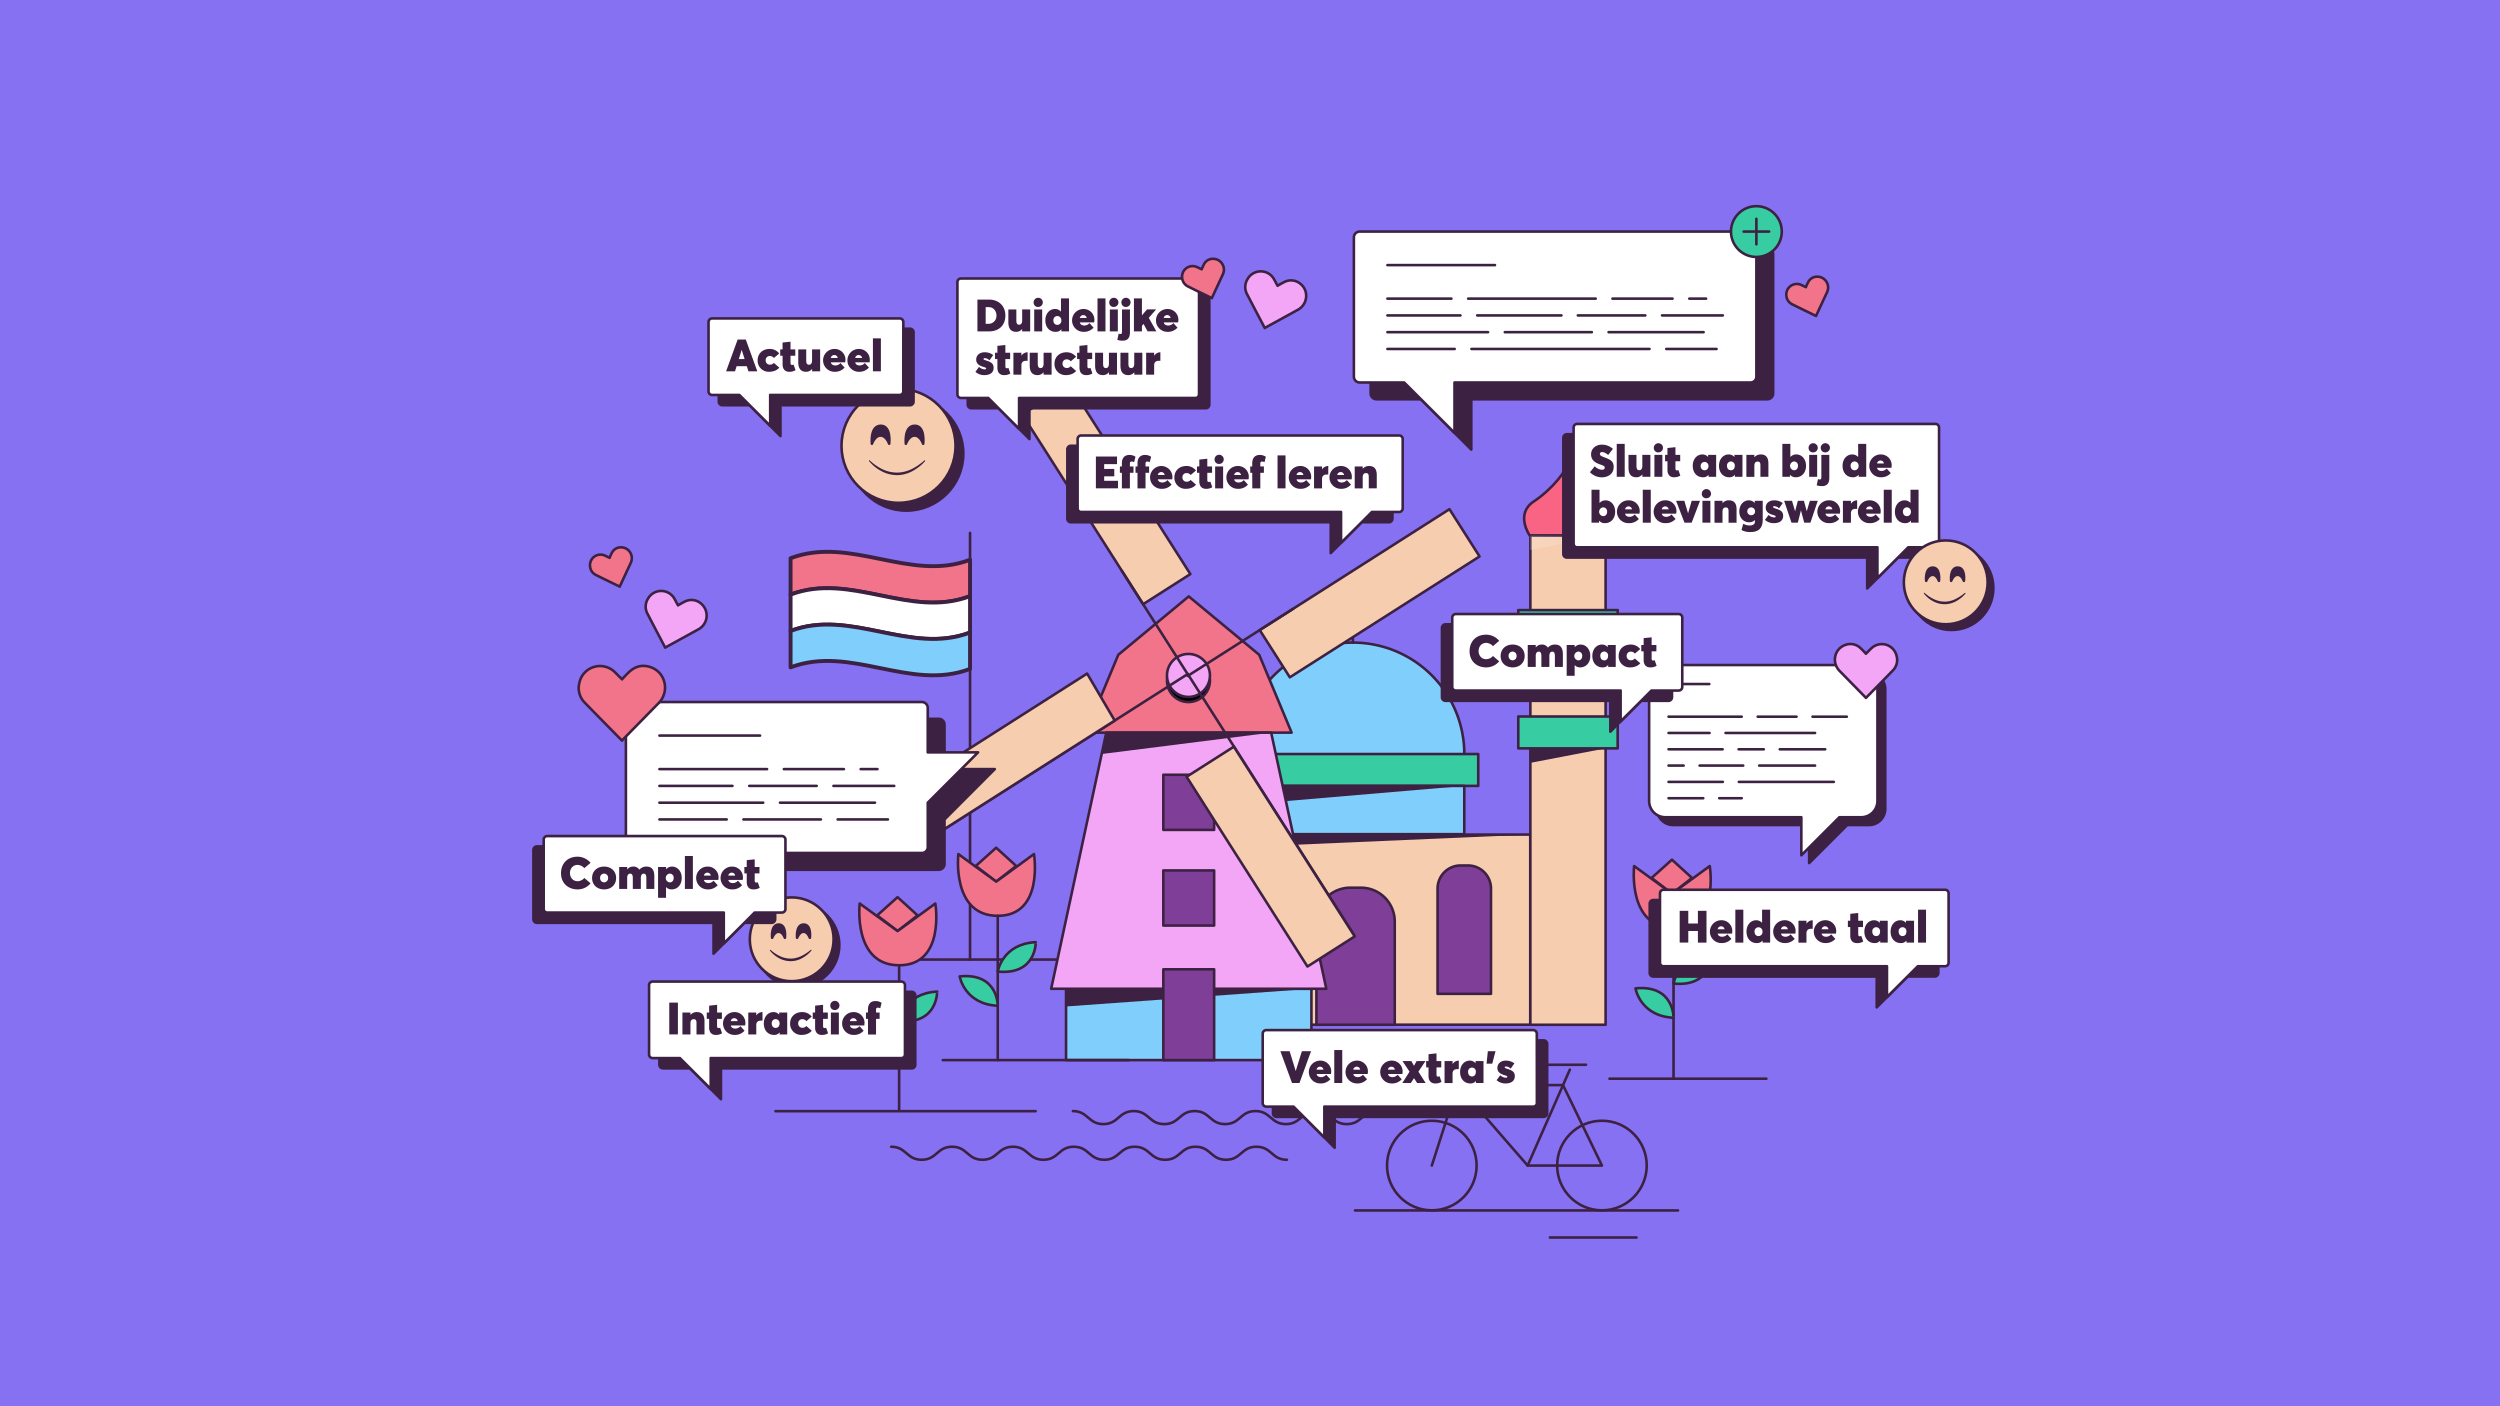 <svg xmlns="http://www.w3.org/2000/svg" xmlns:xlink="http://www.w3.org/1999/xlink" viewBox="0 0 1920 1080"><defs><style>.cls-1{fill:#8571f1;}.cls-12,.cls-2{fill:#3d2142;}.cls-11,.cls-14,.cls-15,.cls-16,.cls-17,.cls-18,.cls-19,.cls-2,.cls-20,.cls-3,.cls-4,.cls-5,.cls-6,.cls-7,.cls-8,.cls-9{stroke:#3d2142;}.cls-10,.cls-11,.cls-14,.cls-15,.cls-16,.cls-17,.cls-19,.cls-2,.cls-20,.cls-3,.cls-4,.cls-5,.cls-6,.cls-7,.cls-8,.cls-9{stroke-linecap:round;stroke-linejoin:round;}.cls-10,.cls-11,.cls-17,.cls-18,.cls-19,.cls-2,.cls-20,.cls-3,.cls-4,.cls-5,.cls-6,.cls-7,.cls-8,.cls-9{stroke-width:2px;}.cls-15,.cls-3{fill:#fff;}.cls-4{fill:none;}.cls-5{fill:#37cca2;}.cls-6{fill:#f2a6f5;}.cls-16,.cls-7{fill:#7fcefc;}.cls-8{fill:#f6cdaf;}.cls-9{fill:#7f3e98;}.cls-10{fill:#6a539b;stroke:#000;}.cls-11{fill:#f96484;}.cls-13{opacity:0.2;fill:url(#linear-gradient);}.cls-14,.cls-17{fill:#f2748a;}.cls-14,.cls-15,.cls-16{stroke-width:3px;}.cls-18{stroke-miterlimit:10;}.cls-19{fill:#f596c0;}.cls-20{fill:#fed16c;}</style><linearGradient id="linear-gradient" x1="1175.22" y1="416.87" x2="1233.11" y2="416.87" gradientUnits="userSpaceOnUse"><stop offset="0" stop-color="#fff"/><stop offset="1" stop-color="#fff" stop-opacity="0"/></linearGradient></defs><g id="Layer_1" data-name="Layer 1"><rect class="cls-1" width="1920" height="1080"/><path class="cls-2" d="M1357.28,190.72H1057.16a4.51,4.51,0,0,0-4.5,4.5V302.14a4.5,4.5,0,0,0,4.5,4.5h34.14l38.64,38.64V306.64h227.34a4.49,4.49,0,0,0,4.5-4.5V195.22A4.5,4.5,0,0,0,1357.28,190.72Z"/><path class="cls-3" d="M1348.9,289.26a4.49,4.49,0,0,1-4.5,4.5H1117.06V332.4l-38.64-38.64h-34.14a4.5,4.5,0,0,1-4.5-4.5V182.34a4.51,4.51,0,0,1,4.5-4.5H1344.4a4.5,4.5,0,0,1,4.5,4.5Z"/><line class="cls-4" x1="1065.54" y1="203.6" x2="1148.15" y2="203.6"/><line class="cls-4" x1="1297.38" y1="229.36" x2="1310.26" y2="229.36"/><line class="cls-4" x1="1238.37" y1="229.36" x2="1284.5" y2="229.36"/><line class="cls-4" x1="1127.55" y1="229.36" x2="1225.49" y2="229.36"/><line class="cls-4" x1="1065.54" y1="229.36" x2="1114.67" y2="229.36"/><line class="cls-4" x1="1276.47" y1="242.24" x2="1323.14" y2="242.24"/><line class="cls-4" x1="1211.78" y1="242.24" x2="1263.59" y2="242.24"/><line class="cls-4" x1="1134.5" y1="242.24" x2="1199.19" y2="242.24"/><line class="cls-4" x1="1065.54" y1="242.24" x2="1121.62" y2="242.24"/><line class="cls-4" x1="1235.41" y1="255.12" x2="1308.37" y2="255.12"/><line class="cls-4" x1="1155.7" y1="255.12" x2="1222.53" y2="255.12"/><line class="cls-4" x1="1065.54" y1="255.12" x2="1142.82" y2="255.12"/><line class="cls-4" x1="1279.7" y1="268" x2="1318.3" y2="268"/><line class="cls-4" x1="1130.07" y1="268" x2="1266.82" y2="268"/><line class="cls-4" x1="1065.54" y1="268" x2="1117.19" y2="268"/><circle class="cls-5" cx="1348.9" cy="177.84" r="19.51"/><line class="cls-5" x1="1348.9" y1="168.06" x2="1348.9" y2="187.62"/><line class="cls-5" x1="1358.68" y1="177.84" x2="1339.12" y2="177.84"/><path class="cls-2" d="M1447.87,529.22v91.94a12.47,12.47,0,0,1-12.47,12.47h-16.75l-29.22,29.22V633.63H1285a12.47,12.47,0,0,1-12.47-12.47V529.22A12.47,12.47,0,0,1,1285,516.75H1435.4A12.47,12.47,0,0,1,1447.87,529.22Z"/><path class="cls-3" d="M1441.87,523.22v91.94a12.47,12.47,0,0,1-12.47,12.47h-16.75l-29.22,29.22V627.63H1279a12.47,12.47,0,0,1-12.47-12.47V523.22A12.47,12.47,0,0,1,1279,510.75H1429.4A12.47,12.47,0,0,1,1441.87,523.22Z"/><path class="cls-6" d="M1433,536a3.35,3.35,0,0,0-.32-.44q-10-10.18-19.92-20.34c-6.17-6.32-4-16.81,4.19-19.81a11.17,11.17,0,0,1,12.09,2.51c1.27,1.17,2.43,2.45,3.63,3.68a4.84,4.84,0,0,1,.33.46l1.77-1.73a43.37,43.37,0,0,1,3.16-3.06,11.65,11.65,0,0,1,18.7,6.64,11.48,11.48,0,0,1-3.07,11.15c-6.72,6.93-13.52,13.8-20.29,20.69C1433.25,535.76,1433.19,535.8,1433,536Z"/><line class="cls-4" x1="1281.45" y1="525.36" x2="1312.75" y2="525.36"/><line class="cls-4" x1="1392.01" y1="550.41" x2="1418.35" y2="550.41"/><line class="cls-4" x1="1349.9" y1="550.41" x2="1379.73" y2="550.41"/><line class="cls-4" x1="1281.45" y1="550.41" x2="1337.62" y2="550.41"/><line class="cls-4" x1="1325.22" y1="562.93" x2="1393.97" y2="562.93"/><line class="cls-4" x1="1281.45" y1="562.93" x2="1312.94" y2="562.93"/><line class="cls-4" x1="1366.86" y1="575.45" x2="1401.75" y2="575.45"/><line class="cls-4" x1="1335.25" y1="575.45" x2="1354.58" y2="575.45"/><line class="cls-4" x1="1281.45" y1="575.45" x2="1322.97" y2="575.45"/><line class="cls-4" x1="1351.06" y1="587.97" x2="1393.97" y2="587.97"/><line class="cls-4" x1="1305.3" y1="587.97" x2="1338.78" y2="587.97"/><line class="cls-4" x1="1281.45" y1="587.97" x2="1293.02" y2="587.97"/><line class="cls-4" x1="1335.42" y1="600.5" x2="1408.36" y2="600.5"/><line class="cls-4" x1="1281.45" y1="600.5" x2="1323.14" y2="600.5"/><line class="cls-4" x1="1320.38" y1="613.02" x2="1337.62" y2="613.02"/><line class="cls-4" x1="1281.45" y1="613.02" x2="1308.1" y2="613.02"/><path class="cls-7" d="M953.43,579.09a85.58,85.58,0,1,1,171.16,0"/><rect class="cls-8" x="902.8" y="640.94" width="272.42" height="146.05"/><path class="cls-9" d="M1037,681.75h8.16a26,26,0,0,1,26,26V787a0,0,0,0,1,0,0H1011a0,0,0,0,1,0,0V707.76A26,26,0,0,1,1037,681.75Z"/><path class="cls-10" d="M954.08,664.68h5.55a17.71,17.71,0,0,1,17.71,17.71v80.87a0,0,0,0,1,0,0h-41a0,0,0,0,1,0,0V682.39a17.71,17.71,0,0,1,17.71-17.71Z"/><path class="cls-9" d="M1121.81,664.68h5.55a17.71,17.71,0,0,1,17.71,17.71v80.87a0,0,0,0,1,0,0h-41a0,0,0,0,1,0,0V682.39a17.71,17.71,0,0,1,17.71-17.71Z"/><path class="cls-11" d="M1233.4,411.3s11.46-16.51-3.05-26.11-26.25-24.77-26.25-30.34c0,5.57-11.75,20.75-26.25,30.34s-3,26.11-3,26.11Z"/><rect class="cls-8" x="1175.31" y="411.3" width="57.8" height="375.7"/><rect class="cls-5" x="1166.04" y="468.54" width="76.34" height="24.48"/><rect class="cls-5" x="1166.04" y="550.27" width="76.34" height="24.48"/><rect class="cls-5" x="942.72" y="579.09" width="192.57" height="24.48"/><rect class="cls-7" x="953.43" y="603.57" width="171.15" height="37.06"/><line class="cls-4" x1="1039.01" y1="493.51" x2="1039.01" y2="460.76"/><polygon class="cls-12" points="1124.59 603.57 953.43 618.14 953.43 603.57 1124.59 603.57"/><polygon class="cls-12" points="1175.22 640.94 902.8 652.76 902.8 640.94 1175.22 640.94"/><polygon class="cls-12" points="1233.11 574.75 1175.22 574.75 1175.22 585.89 1233.11 574.75"/><polygon class="cls-12" points="1233.11 493.59 1175.22 493.59 1175.22 504.72 1233.11 493.59"/><polygon class="cls-13" points="1233.11 411.3 1175.22 411.3 1175.22 422.43 1233.11 411.3"/><line class="cls-4" x1="676.17" y1="736.97" x2="861.88" y2="736.97"/><line class="cls-4" x1="744.99" y1="736.97" x2="744.99" y2="409.27"/><path class="cls-14" d="M607.17,456.66c45.94-17.52,91.88,18.69,137.82,1.18V429.9c-45.94,17.51-91.88-18.69-137.82-1.18Z"/><path class="cls-15" d="M607.17,484.59c45.94-17.51,91.88,18.7,137.82,1.19V457.84c-45.94,17.51-91.88-18.7-137.82-1.18Z"/><path class="cls-16" d="M607.17,512.53c45.94-17.51,91.88,18.7,137.82,1.19V485.78c-45.94,17.51-91.88-18.7-137.82-1.19Z"/><rect class="cls-7" x="818.72" y="759.38" width="188.45" height="54.79"/><polygon class="cls-12" points="1007.17 759.38 818.72 772.97 818.72 759.38 1007.17 759.38"/><polygon class="cls-17" points="967.05 502.87 912.95 458.04 858.84 502.87 833.93 562.64 991.96 562.64 967.05 502.87"/><polygon class="cls-6" points="976.26 562.64 849.63 562.64 807.29 759.38 1018.6 759.38 976.26 562.64"/><polygon class="cls-12" points="976.26 562.64 849.63 562.64 846.09 579.09 976.26 562.64"/><rect class="cls-9" x="893.44" y="744.44" width="39.02" height="69.73"/><rect class="cls-9" x="893.44" y="668.48" width="39.02" height="42.34"/><rect class="cls-9" x="893.44" y="595.01" width="39.02" height="42.34"/><circle class="cls-18" cx="912.74" cy="522.68" r="16.5"/><circle class="cls-6" cx="912.74" cy="518.74" r="16.5"/><line class="cls-19" x1="912.19" y1="517.65" x2="1040.23" y2="718.63"/><rect class="cls-8" x="889.49" y="636.35" width="172.77" height="43.03" transform="translate(1006.36 -518.65) rotate(57.5)"/><rect class="cls-8" x="763.23" y="358.1" width="172.77" height="43.03" transform="translate(985.97 1300.13) rotate(-122.5)"/><line class="cls-19" x1="913.1" y1="519.29" x2="861.53" y2="438.34"/><line class="cls-19" x1="912.19" y1="517.65" x2="711.21" y2="645.69"/><polygon class="cls-8" points="834.91 517.3 689.2 610.13 711.21 645.69 856.09 553.39 834.91 517.3"/><rect class="cls-8" x="965.49" y="434.09" width="172.77" height="43.03" transform="translate(-80.06 636.53) rotate(-32.5)"/><line class="cls-19" x1="912.19" y1="519.09" x2="993.14" y2="467.52"/><line class="cls-20" x1="866.87" y1="814.17" x2="724.08" y2="814.17"/><path class="cls-4" d="M824,853.31c11.68,0,11.68,10,23.37,10s11.68-10,23.36-10,11.69,10,23.37,10,11.69-10,23.37-10,11.69,10,23.37,10,11.69-10,23.37-10,11.69,10,23.37,10,11.69-10,23.38-10,11.68,10,23.37,10,11.68-10,23.37-10"/><path class="cls-4" d="M684.48,880.7c11.68,0,11.68,10,23.37,10s11.68-10,23.36-10,11.69,10,23.37,10,11.69-10,23.37-10,11.69,10,23.37,10,11.69-10,23.37-10,11.69,10,23.37,10,11.69-10,23.38-10,11.68,10,23.37,10,11.68-10,23.37-10,11.69,10,23.38,10,11.69-10,23.38-10,11.69,10,23.38,10"/><polygon class="cls-17" points="749.4 665.06 765.05 651.05 780.42 665.04 765.05 677.1 749.4 665.06"/><path class="cls-17" d="M794.08,655.93s7.88,47.42-27.81,47.42S736,655.93,736,655.93l29.09,21.16Z"/><line class="cls-19" x1="766.27" y1="703.35" x2="766.27" y2="814.17"/><path class="cls-5" d="M766.27,746.15s3.52-21.32,29.21-22.57C795.48,723.58,795.89,749.11,766.27,746.15Z"/><path class="cls-5" d="M737.05,749.87s3.53,21.32,29.22,22.57C766.27,772.44,766.68,746.91,737.05,749.87Z"/><circle class="cls-4" cx="1099.64" cy="895.13" r="34.4"/><circle class="cls-4" cx="1230.29" cy="895.13" r="34.4"/><path class="cls-4" d="M1099.64,895.13l26.07-81.3a14.16,14.16,0,0,1,13.47-9.81h11.48"/><polygon class="cls-4" points="1119.5 833.36 1200.4 833.36 1230.29 895.13 1173.22 895.13 1119.5 833.36"/><line class="cls-4" x1="1173.22" y1="895.13" x2="1205.64" y2="821.47"/><line class="cls-4" x1="1185.46" y1="817.72" x2="1218.04" y2="817.72"/><polygon class="cls-17" points="673.67 703.03 689.32 689.02 704.68 703.01 689.32 715.07 673.67 703.03"/><path class="cls-17" d="M718.34,693.9s7.89,47.43-27.81,47.43-30.3-47.43-30.3-47.43l29.09,21.17Z"/><line class="cls-19" x1="690.53" y1="741.33" x2="690.53" y2="852.15"/><path class="cls-5" d="M690.53,784.13s3.53-21.32,29.22-22.57C719.75,761.56,720.16,787.09,690.53,784.13Z"/><path class="cls-5" d="M661.32,787.84s3.53,21.33,29.21,22.57C690.53,810.41,691,784.89,661.32,787.84Z"/><polygon class="cls-17" points="1268.41 674.26 1284.06 660.25 1299.43 674.24 1284.06 686.3 1268.41 674.26"/><path class="cls-17" d="M1313.09,665.13s7.88,47.42-27.81,47.42S1255,665.13,1255,665.13l29.09,21.17Z"/><line class="cls-19" x1="1285.28" y1="712.55" x2="1285.28" y2="828.36"/><path class="cls-5" d="M1285.28,755.36s3.52-21.33,29.21-22.57C1314.49,732.79,1314.9,758.32,1285.28,755.36Z"/><path class="cls-5" d="M1256.06,759.07s3.53,21.33,29.22,22.57C1285.28,781.64,1285.69,756.11,1256.06,759.07Z"/><line class="cls-20" x1="795.36" y1="853.39" x2="595.6" y2="853.39"/><line class="cls-4" x1="1040.66" y1="929.61" x2="1288.73" y2="929.61"/><line class="cls-4" x1="1190.33" y1="950.4" x2="1256.86" y2="950.4"/><line class="cls-4" x1="1236.07" y1="828.44" x2="1356.56" y2="828.44"/><path class="cls-2" d="M725.4,556.55a4.5,4.5,0,0,0-4.5-4.5H498.06a4.51,4.51,0,0,0-4.5,4.5V663.47a4.5,4.5,0,0,0,4.5,4.5H720.9a4.49,4.49,0,0,0,4.5-4.5V629.33L764,590.69H725.4Z"/><path class="cls-3" d="M751.16,577.81l-38.64,38.64v34.14a4.49,4.49,0,0,1-4.5,4.5H485.18a4.5,4.5,0,0,1-4.5-4.5V543.67a4.51,4.51,0,0,1,4.5-4.5H708a4.5,4.5,0,0,1,4.5,4.5v34.14Z"/><line class="cls-4" x1="506.44" y1="564.93" x2="583.72" y2="564.93"/><line class="cls-4" x1="661" y1="590.69" x2="673.88" y2="590.69"/><line class="cls-4" x1="601.99" y1="590.69" x2="648.12" y2="590.69"/><line class="cls-4" x1="506.44" y1="590.69" x2="589.11" y2="590.69"/><line class="cls-4" x1="640.09" y1="603.57" x2="686.76" y2="603.57"/><line class="cls-4" x1="575.41" y1="603.57" x2="627.21" y2="603.57"/><line class="cls-4" x1="506.44" y1="603.57" x2="562.53" y2="603.57"/><line class="cls-4" x1="599.03" y1="616.45" x2="671.99" y2="616.45"/><line class="cls-4" x1="506.44" y1="616.45" x2="586.15" y2="616.45"/><line class="cls-4" x1="643.32" y1="629.33" x2="681.92" y2="629.33"/><line class="cls-4" x1="570.97" y1="629.33" x2="630.44" y2="629.33"/><line class="cls-4" x1="506.44" y1="629.33" x2="558.09" y2="629.33"/><circle class="cls-2" cx="696.05" cy="348.39" r="43.78"/><circle class="cls-8" cx="690.05" cy="342.39" r="43.78"/><path class="cls-12" d="M668,353.6a35.25,35.25,0,0,0,4.59,3.75,33.33,33.33,0,0,0,5.1,3,26.2,26.2,0,0,0,11.25,2.59,22.3,22.3,0,0,0,5.74-.72,25.49,25.49,0,0,0,2.79-.84c.89-.38,1.82-.69,2.69-1.14a34.81,34.81,0,0,0,5.1-3c.82-.55,1.61-1.17,2.41-1.75l2.32-1.9h0a.38.38,0,0,1,.51.55c-.7.74-1.41,1.47-2.14,2.18s-1.51,1.38-2.3,2a36.36,36.36,0,0,1-5.14,3.41,25.23,25.23,0,0,1-5.78,2.32,23.2,23.2,0,0,1-6.21.85,25.47,25.47,0,0,1-12-3.07,30.75,30.75,0,0,1-9.51-7.74.38.38,0,0,1,.56-.51Z"/><path class="cls-2" d="M669.63,340.8s-1.52-13.69,6.74-13.79,6.52,13.79,6.52,13.79-2.1-6.31-6.61-6.31S669.63,340.8,669.63,340.8Z"/><path class="cls-2" d="M695.7,340.8s-1.53-13.69,6.74-13.79S709,340.8,709,340.8s-2.11-6.31-6.61-6.31S695.7,340.8,695.7,340.8Z"/><path class="cls-17" d="M477.74,568.8a4.6,4.6,0,0,1,.43-.61Q492,554.07,505.83,540c8.56-8.77,5.52-23.33-5.82-27.49-6.23-2.29-11.9-1-16.78,3.49-1.76,1.61-3.37,3.39-5,5.1a4,4,0,0,0-.45.63l-2.46-2.4c-1.46-1.42-2.8-3-4.39-4.25a16.18,16.18,0,0,0-25.95,9.23,15.94,15.94,0,0,0,4.25,15.47c9.34,9.62,18.77,19.15,28.17,28.72A4.91,4.91,0,0,0,477.74,568.8Z"/><path class="cls-6" d="M510.91,497.39a2.91,2.91,0,0,1,.43-.33l24.94-13.69A12,12,0,0,0,538,463.22a11.14,11.14,0,0,0-12.28-1.09c-1.55.74-3,1.63-4.54,2.46a3.79,3.79,0,0,0-.45.34l-1.19-2.16c-.7-1.29-1.31-2.64-2.13-3.85a11.65,11.65,0,0,0-19.81.95,11.48,11.48,0,0,0-.3,11.54c4.43,8.58,8.94,17.11,13.42,25.66Z"/><path class="cls-6" d="M971.37,251.94a3.82,3.82,0,0,1,.43-.33q12.47-6.84,24.94-13.68c7.73-4.25,8.67-14.92,1.73-20.15a11.16,11.16,0,0,0-12.29-1.1c-1.55.75-3,1.64-4.54,2.47a2.87,2.87,0,0,0-.44.34l-1.2-2.17a42.18,42.18,0,0,0-2.13-3.84,11.64,11.64,0,0,0-19.8.94,11.47,11.47,0,0,0-.3,11.55c4.42,8.57,8.93,17.11,13.41,25.66C971.21,251.69,971.25,251.74,971.37,251.94Z"/><path class="cls-17" d="M476,450.53c0-.14.06-.26.1-.36q4.15-8.94,8.3-17.87a8.33,8.33,0,0,0-7.3-11.95,7.72,7.72,0,0,0-7.3,4.43c-.56,1.05-1,2.16-1.53,3.24a2.24,2.24,0,0,0-.1.37l-1.56-.72a29.78,29.78,0,0,0-2.76-1.27,8.07,8.07,0,0,0-10.67,8.65,8,8,0,0,0,4.57,6.57c6,3,12,5.88,18,8.81Z"/><path class="cls-17" d="M1394.76,242.66c0-.13.06-.25.1-.36q4.16-8.93,8.3-17.86a8.33,8.33,0,0,0-7.3-11.95,7.72,7.72,0,0,0-7.3,4.43c-.56,1.05-1,2.15-1.53,3.24a2,2,0,0,0-.1.37l-1.56-.72a29.78,29.78,0,0,0-2.76-1.27,8.07,8.07,0,0,0-10.67,8.65,7.94,7.94,0,0,0,4.57,6.56c6,3,12,5.89,18,8.82Z"/><circle class="cls-2" cx="612.44" cy="725.79" r="32.18"/><circle class="cls-8" cx="608.03" cy="721.38" r="32.18"/><path class="cls-12" d="M591.89,729.55a27.9,27.9,0,0,0,7.15,4.79,19.18,19.18,0,0,0,8.17,1.85,16.16,16.16,0,0,0,4.15-.51,20.48,20.48,0,0,0,2-.59c.65-.28,1.33-.5,2-.83a35.26,35.26,0,0,0,7.27-4.73.37.37,0,0,1,.53.05.38.38,0,0,1,0,.49,25.5,25.5,0,0,1-7,5.73,18.39,18.39,0,0,1-8.91,2.39,18.71,18.71,0,0,1-8.94-2.31,22,22,0,0,1-7-5.84.37.37,0,0,1,.07-.53.39.39,0,0,1,.49,0Z"/><path class="cls-2" d="M593,720.21s-1.12-10.07,5-10.14,4.79,10.14,4.79,10.14-1.54-4.64-4.86-4.64S593,720.21,593,720.21Z"/><path class="cls-2" d="M612.18,720.21s-1.12-10.07,5-10.14,4.79,10.14,4.79,10.14-1.54-4.64-4.86-4.64S612.18,720.21,612.18,720.21Z"/><path class="cls-2" d="M698.85,252.45H554.8a2.75,2.75,0,0,0-2.75,2.75v53.26a2.75,2.75,0,0,0,2.75,2.75h20.92l23.67,23.68V311.21h99.46a2.76,2.76,0,0,0,2.76-2.75V255.2A2.76,2.76,0,0,0,698.85,252.45Z"/><path class="cls-3" d="M693.72,300.56a2.76,2.76,0,0,1-2.76,2.76H591.5V327l-23.67-23.67H546.91a2.75,2.75,0,0,1-2.75-2.76V247.31a2.75,2.75,0,0,1,2.75-2.75H691a2.76,2.76,0,0,1,2.76,2.75Z"/><path class="cls-12" d="M573.56,281.23h-7.84l-1.23,3.94h-6.85l8.87-24.42h6.24l8.86,24.42h-6.83Zm-1.72-5.49-2.18-7h-.07l-2.18,7Z"/><path class="cls-12" d="M590.69,285.53a8.49,8.49,0,0,1-8.83-8.76c0-5.19,3.79-8.78,9.23-8.78a9.13,9.13,0,0,1,7.35,3.47l-4.08,3.48a3.91,3.91,0,0,0-3.12-1.51,3.1,3.1,0,0,0-3.21,3.29,3.18,3.18,0,0,0,3.28,3.35,3.82,3.82,0,0,0,3-1.37l4.18,3.64c-1.44,1.76-4.13,3.19-7.83,3.19Z"/><path class="cls-12" d="M606.07,285.53c-2.87,0-5.05-1.78-5.05-5.64v-6.68h-1.83v-4.87H601v-5.29l6.12-.64v5.93h3.66v4.87h-3.66v5.35c0,.79.11,1.71,1.11,1.71a3.23,3.23,0,0,0,1.24-.27l1.5,4.28a8.76,8.76,0,0,1-4.92,1.25Z"/><path class="cls-12" d="M629.87,268.34v16.83h-6.16v-1.79h-.07a5.75,5.75,0,0,1-4.58,2.15c-3.44,0-6-1.87-6-7.34v-9.85h6.12v8.38c0,2.4.64,3.39,2.2,3.39,1.3,0,2.29-1,2.29-3.31v-8.46Z"/><path class="cls-12" d="M649.11,278.26h-11c.28,1.61,1.69,2.42,3.49,2.42a5.23,5.23,0,0,0,3.88-1.87l3.17,3.49a9.77,9.77,0,0,1-7.71,3.23,8.77,8.77,0,1,1-.1-17.54,8.27,8.27,0,0,1,8.48,8.64A9,9,0,0,1,649.11,278.26Zm-11-3.34h5.24a2.54,2.54,0,0,0-2.55-2.25A2.62,2.62,0,0,0,638.08,274.92Z"/><path class="cls-12" d="M667.84,278.26H656.79c.29,1.61,1.7,2.42,3.49,2.42a5.21,5.21,0,0,0,3.88-1.87l3.17,3.49a9.75,9.75,0,0,1-7.7,3.23,8.77,8.77,0,1,1-.1-17.54,8.26,8.26,0,0,1,8.47,8.64A9,9,0,0,1,667.84,278.26Zm-11-3.34h5.24a2.56,2.56,0,0,0-2.56-2.25A2.61,2.61,0,0,0,656.81,274.92Z"/><path class="cls-12" d="M670.4,259.86h6.12v25.31H670.4Z"/><path class="cls-2" d="M700.17,761.74h-191a2.76,2.76,0,0,0-2.76,2.75v53.26a2.76,2.76,0,0,0,2.76,2.75H530l23.68,23.67V820.5H700.17a2.75,2.75,0,0,0,2.76-2.75V764.49A2.75,2.75,0,0,0,700.17,761.74Z"/><path class="cls-3" d="M695,809.85a2.75,2.75,0,0,1-2.76,2.76H545.83v23.67l-23.68-23.67H501.24a2.76,2.76,0,0,1-2.76-2.76V756.6a2.76,2.76,0,0,1,2.76-2.75h191A2.75,2.75,0,0,1,695,756.6Z"/><path class="cls-12" d="M514,770h6.63v24.42H514Z"/><path class="cls-12" d="M535.06,777.28c3.43,0,6,1.54,6,7v10.18h-6.15v-8.71c0-2.38-.67-3-2.19-3s-2.45,1-2.45,3.29v8.45H524.1V777.63h6.15v1.85h0a6.22,6.22,0,0,1,4.78-2.2Z"/><path class="cls-12" d="M549.62,794.82c-2.87,0-5-1.78-5-5.64V782.5h-1.83v-4.87h1.83v-5.29l6.13-.64v5.93h3.66v4.87H550.7v5.35c0,.79.1,1.71,1.11,1.71a3.3,3.3,0,0,0,1.24-.27l1.49,4.28a8.74,8.74,0,0,1-4.92,1.25Z"/><path class="cls-12" d="M572.26,787.55h-11c.28,1.61,1.69,2.42,3.49,2.42a5.21,5.21,0,0,0,3.88-1.87l3.17,3.49a9.76,9.76,0,0,1-7.7,3.23,8.77,8.77,0,1,1-.11-17.54,8.27,8.27,0,0,1,8.48,8.64A9,9,0,0,1,572.26,787.55Zm-11-3.34h5.23a2.54,2.54,0,0,0-2.55-2.25A2.61,2.61,0,0,0,561.24,784.21Z"/><path class="cls-12" d="M585.6,777.28v6.56c-.5,0-1,0-1.29,0-2.37,0-3.49,1.36-3.49,3.3v7.35h-6.15V777.63h6.15v2.3h0a5.65,5.65,0,0,1,4.7-2.65Z"/><path class="cls-12" d="M604.58,777.63v16.83h-5.83v-1.57h0a5.17,5.17,0,0,1-4.33,1.93c-4.61,0-7.82-3.58-7.82-8.78s3.24-8.76,7.45-8.76a5.66,5.66,0,0,1,4.37,2h0v-1.66Zm-5.89,8.43a3.1,3.1,0,0,0-3-3.38,3.07,3.07,0,0,0-3,3.38c0,2.06,1.25,3.39,3,3.39S598.69,788.12,598.69,786.06Z"/><path class="cls-12" d="M615.63,794.82a8.5,8.5,0,0,1-8.83-8.76c0-5.19,3.8-8.78,9.24-8.78a9.13,9.13,0,0,1,7.35,3.47l-4.08,3.48a3.92,3.92,0,0,0-3.12-1.51A3.1,3.1,0,0,0,613,786a3.18,3.18,0,0,0,3.27,3.35,3.84,3.84,0,0,0,3-1.37l4.18,3.64c-1.44,1.76-4.13,3.19-7.84,3.19Z"/><path class="cls-12" d="M631,794.82c-2.87,0-5-1.78-5-5.64V782.5h-1.83v-4.87H626v-5.29l6.12-.64v5.93h3.66v4.87h-3.66v5.35c0,.79.1,1.71,1.11,1.71a3.23,3.23,0,0,0,1.24-.27l1.5,4.28a8.79,8.79,0,0,1-4.92,1.25Z"/><path class="cls-12" d="M637.66,772.39a3.53,3.53,0,1,1,3.53,3.33A3.32,3.32,0,0,1,637.66,772.39Zm.45,5.24h6.13v16.83h-6.13Z"/><path class="cls-12" d="M663.74,787.55h-11c.28,1.61,1.69,2.42,3.49,2.42a5.23,5.23,0,0,0,3.88-1.87l3.17,3.49a9.77,9.77,0,0,1-7.71,3.23,8.77,8.77,0,1,1-.1-17.54,8.27,8.27,0,0,1,8.48,8.64A9,9,0,0,1,663.74,787.55Zm-11-3.34H658A2.55,2.55,0,0,0,655.4,782,2.62,2.62,0,0,0,652.71,784.21Z"/><path class="cls-12" d="M666.59,782.5h-1.53v-4.87h1.53v-2.4c0-4.36,2.36-6.43,5.77-6.43a8.24,8.24,0,0,1,4.68,1.38l-1,4.16a4.57,4.57,0,0,0-1.78-.45c-.83,0-1.46.28-1.46,1.42v2.32h2.75v4.87h-2.75v12h-6.16Z"/><path class="cls-2" d="M926,221.77h-180a2.77,2.77,0,0,0-2.76,2.76v86.25a2.77,2.77,0,0,0,2.76,2.76h20.92l23.67,23.67V313.54H926a2.76,2.76,0,0,0,2.75-2.76V224.53A2.76,2.76,0,0,0,926,221.77Z"/><path class="cls-3" d="M920.85,302.89a2.76,2.76,0,0,1-2.75,2.76H782.64v23.67L759,305.65H738.05a2.77,2.77,0,0,1-2.76-2.76V216.64a2.77,2.77,0,0,1,2.76-2.76H918.1a2.76,2.76,0,0,1,2.75,2.76Z"/><path class="cls-12" d="M750.66,230.08h8.8c7.72,0,12.67,5,12.67,12.25s-4.65,12.17-12.57,12.17h-8.9Zm8.48,18.61a6.06,6.06,0,0,0,6.14-6.36c0-3.64-2.48-6.43-5.69-6.43H757v12.79Z"/><path class="cls-12" d="M791.19,237.66V254.5H785v-1.8H785a5.75,5.75,0,0,1-4.58,2.15c-3.44,0-6-1.86-6-7.33v-9.86h6.13V246c0,2.4.63,3.39,2.2,3.39,1.29,0,2.28-1,2.28-3.31v-8.46Z"/><path class="cls-12" d="M793.82,232.43a3.53,3.53,0,1,1,3.52,3.32A3.32,3.32,0,0,1,793.82,232.43Zm.45,5.23h6.13V254.5h-6.13Z"/><path class="cls-12" d="M821,229.19V254.5h-5.83v-1.58h-.07a5.4,5.4,0,0,1-4.46,1.93c-4.62,0-7.82-3.57-7.82-8.78s3.24-8.76,7.45-8.76a5.89,5.89,0,0,1,4.51,2h.05V229.19Zm-5.9,16.9a3.11,3.11,0,0,0-3.1-3.37,3.07,3.07,0,0,0-3,3.37c0,2.06,1.26,3.39,3,3.39A3.1,3.1,0,0,0,815.11,246.09Z"/><path class="cls-12" d="M840.33,247.58h-11c.28,1.61,1.69,2.42,3.49,2.42a5.2,5.2,0,0,0,3.88-1.86l3.17,3.49a9.79,9.79,0,0,1-7.7,3.22,8.77,8.77,0,1,1-.1-17.54A8.27,8.27,0,0,1,840.5,246,8.91,8.91,0,0,1,840.33,247.58Zm-11-3.34h5.23A2.54,2.54,0,0,0,832,242,2.61,2.61,0,0,0,829.31,244.24Z"/><path class="cls-12" d="M842.89,229.19H849V254.5h-6.13Z"/><path class="cls-12" d="M851.9,232.43a3.53,3.53,0,1,1,3.53,3.32A3.33,3.33,0,0,1,851.9,232.43Zm.46,5.23h6.13V254.5h-6.13Z"/><path class="cls-12" d="M862.22,261.63a11.91,11.91,0,0,1-4.12-.62l1-4.73a4.6,4.6,0,0,0,1.41.25c1.09,0,1.18-.76,1.18-2V237.66h6.12v17.53c0,4.34-1.84,6.44-5.59,6.44Zm-1-29.2a3.53,3.53,0,1,1,3.52,3.32A3.32,3.32,0,0,1,861.27,232.43Z"/><path class="cls-12" d="M878.27,248.77,877,250.24v4.26h-6.14V229.19H877v13h0l3.9-4.55h7l-5.64,6.45,5.82,10.39h-6.76l-3.08-5.73Z"/><path class="cls-12" d="M904.78,247.58h-11c.28,1.61,1.69,2.42,3.49,2.42a5.22,5.22,0,0,0,3.88-1.86l3.17,3.49a9.8,9.8,0,0,1-7.71,3.22,8.77,8.77,0,1,1-.1-17.54A8.28,8.28,0,0,1,905,246,8.91,8.91,0,0,1,904.78,247.58Zm-11-3.34H899a2.54,2.54,0,0,0-2.55-2.25A2.62,2.62,0,0,0,893.75,244.24Z"/><path class="cls-12" d="M756,288.09a10,10,0,0,1-6.88-2.52l2.78-3.79a6.73,6.73,0,0,0,4.22,1.91c.84,0,1.24-.25,1.24-.69s-.22-.7-2.3-1.31c-2.85-.82-5.34-2.28-5.34-5.49,0-3.69,3-5.65,6.46-5.65a10.51,10.51,0,0,1,6.58,2.13l-2.83,4.08a5.42,5.42,0,0,0-3.54-1.73c-.54,0-1.06.2-1.06.69,0,.33.4.63,2.08,1.17,3.83,1.23,5.69,2.33,5.69,5.62s-2.33,5.58-7.1,5.58Z"/><path class="cls-12" d="M771,288.09c-2.87,0-5-1.78-5-5.64v-6.68h-1.83V270.9H766v-5.29l6.13-.64v5.93h3.66v4.87h-3.66v5.35c0,.79.1,1.71,1.1,1.71a3.31,3.31,0,0,0,1.25-.27l1.49,4.28a8.74,8.74,0,0,1-4.92,1.25Z"/><path class="cls-12" d="M789.22,270.55v6.56c-.5,0-1,0-1.29,0-2.37,0-3.49,1.36-3.49,3.3v7.35H778.3V270.9h6.14v2.3h0a5.67,5.67,0,0,1,4.7-2.65Z"/><path class="cls-12" d="M807.63,270.9v16.83h-6.16v-1.79h-.07a5.73,5.73,0,0,1-4.58,2.15c-3.44,0-6-1.87-6-7.34V270.9H797v8.38c0,2.4.64,3.39,2.2,3.39,1.29,0,2.28-1,2.28-3.31V270.9Z"/><path class="cls-12" d="M818.67,288.09a8.49,8.49,0,0,1-8.83-8.76c0-5.19,3.79-8.78,9.23-8.78a9.12,9.12,0,0,1,7.35,3.47l-4.08,3.48a3.89,3.89,0,0,0-3.12-1.51,3.09,3.09,0,0,0-3.2,3.29,3.17,3.17,0,0,0,3.27,3.35,3.84,3.84,0,0,0,3-1.37l4.18,3.64c-1.45,1.76-4.13,3.19-7.84,3.19Z"/><path class="cls-12" d="M834.05,288.09c-2.87,0-5-1.78-5-5.64v-6.68h-1.83V270.9H829v-5.29l6.13-.64v5.93h3.66v4.87h-3.66v5.35c0,.79.1,1.71,1.11,1.71a3.3,3.3,0,0,0,1.24-.27l1.49,4.28a8.74,8.74,0,0,1-4.92,1.25Z"/><path class="cls-12" d="M857.85,270.9v16.83h-6.16v-1.79h-.07a5.74,5.74,0,0,1-4.58,2.15c-3.44,0-6-1.87-6-7.34V270.9h6.13v8.38c0,2.4.64,3.39,2.2,3.39,1.29,0,2.28-1,2.28-3.31V270.9Z"/><path class="cls-12" d="M877.31,270.9v16.83h-6.16v-1.79h-.06a5.76,5.76,0,0,1-4.59,2.15c-3.44,0-6-1.87-6-7.34V270.9h6.12v8.38c0,2.4.64,3.39,2.2,3.39,1.29,0,2.28-1,2.28-3.31V270.9Z"/><path class="cls-12" d="M891.17,270.55v6.56c-.5,0-1,0-1.29,0-2.37,0-3.49,1.36-3.49,3.3v7.35h-6.15V270.9h6.15v2.3h.05a5.65,5.65,0,0,1,4.7-2.65Z"/><path class="cls-2" d="M1185.45,799H980.4a2.76,2.76,0,0,0-2.75,2.76V855a2.76,2.76,0,0,0,2.75,2.76h20.92L1025,881.45V857.78h160.46a2.76,2.76,0,0,0,2.76-2.76V801.77A2.76,2.76,0,0,0,1185.45,799Z"/><path class="cls-3" d="M1180.32,847.13a2.75,2.75,0,0,1-2.76,2.75H1017.1v23.68l-23.67-23.68H972.51a2.75,2.75,0,0,1-2.75-2.75V793.88a2.76,2.76,0,0,1,2.75-2.76h205a2.76,2.76,0,0,1,2.76,2.76Z"/><path class="cls-12" d="M1006.88,807.32,998,831.74h-5.74l-8.93-24.42h7.1l4.63,15.1h.09l4.7-15.1Z"/><path class="cls-12" d="M1022.16,824.82h-11c.28,1.62,1.69,2.42,3.49,2.42a5.2,5.2,0,0,0,3.88-1.86l3.17,3.49a9.79,9.79,0,0,1-7.7,3.22,8.77,8.77,0,1,1-.11-17.54,8.28,8.28,0,0,1,8.48,8.65A8.91,8.91,0,0,1,1022.16,824.82Zm-11-3.34h5.23a2.54,2.54,0,0,0-2.55-2.25A2.61,2.61,0,0,0,1011.14,821.48Z"/><path class="cls-12" d="M1024.72,806.43h6.13v25.31h-6.13Z"/><path class="cls-12" d="M1050.35,824.82h-11c.28,1.62,1.69,2.42,3.49,2.42a5.22,5.22,0,0,0,3.88-1.86l3.17,3.49a9.8,9.8,0,0,1-7.71,3.22,8.77,8.77,0,0,1-.1-17.54,8.28,8.28,0,0,1,8.48,8.65A8.91,8.91,0,0,1,1050.35,824.82Zm-11-3.34h5.24a2.54,2.54,0,0,0-2.55-2.25A2.62,2.62,0,0,0,1039.32,821.48Z"/><path class="cls-12" d="M1077,824.82h-11c.28,1.62,1.69,2.42,3.49,2.42a5.2,5.2,0,0,0,3.88-1.86l3.17,3.49a9.79,9.79,0,0,1-7.7,3.22,8.77,8.77,0,1,1-.11-17.54,8.28,8.28,0,0,1,8.48,8.65A8.91,8.91,0,0,1,1077,824.82Zm-11-3.34h5.23a2.54,2.54,0,0,0-2.55-2.25A2.61,2.61,0,0,0,1065.94,821.48Z"/><path class="cls-12" d="M1086,828.11h-.08l-2.39,3.63H1077l5.52-8.71-5.42-8.13h6.81l2,3.58h.06l2-3.58h6.8l-5.45,8.14,5.57,8.7h-6.55Z"/><path class="cls-12" d="M1102.16,832.09c-2.87,0-5.05-1.78-5.05-5.64v-6.68h-1.83V814.9h1.83v-5.28l6.13-.64v5.92h3.65v4.87h-3.65v5.36c0,.78.1,1.71,1.1,1.71a3.52,3.52,0,0,0,1.25-.27l1.49,4.28a8.83,8.83,0,0,1-4.92,1.24Z"/><path class="cls-12" d="M1120.35,814.55v6.56c-.5,0-1,0-1.29,0-2.37,0-3.49,1.36-3.49,3.31v7.35h-6.15V814.9h6.15v2.3h0a5.69,5.69,0,0,1,4.7-2.65Z"/><path class="cls-12" d="M1139.33,814.9v16.84h-5.82v-1.58h0a5.19,5.19,0,0,1-4.33,1.93c-4.62,0-7.83-3.57-7.83-8.78s3.24-8.76,7.46-8.76a5.63,5.63,0,0,1,4.36,2h.05V814.9Zm-5.89,8.43a3,3,0,1,0-5.94,0c0,2.06,1.26,3.39,3,3.39S1133.44,825.39,1133.44,823.33Z"/><path class="cls-12" d="M1142.66,807.32h5.89l-2.5,9.58h-4.38Z"/><path class="cls-12" d="M1156.27,832.09a10,10,0,0,1-6.88-2.52l2.79-3.79a6.66,6.66,0,0,0,4.21,1.91c.84,0,1.24-.25,1.24-.68s-.22-.71-2.3-1.31c-2.85-.83-5.33-2.29-5.33-5.49,0-3.69,3-5.66,6.46-5.66a10.55,10.55,0,0,1,6.58,2.13l-2.84,4.08a5.4,5.4,0,0,0-3.54-1.73c-.54,0-1.06.2-1.06.69,0,.34.4.64,2.08,1.18,3.83,1.22,5.69,2.33,5.69,5.62s-2.33,5.57-7.1,5.57Z"/><path class="cls-2" d="M1269.74,691.21h216.14a2.76,2.76,0,0,1,2.76,2.75v53.26a2.76,2.76,0,0,1-2.76,2.75H1465l-23.68,23.68V750H1269.74a2.75,2.75,0,0,1-2.76-2.75V694A2.76,2.76,0,0,1,1269.74,691.21Z"/><path class="cls-3" d="M1274.87,739.32a2.75,2.75,0,0,0,2.76,2.76h171.55v23.67l23.68-23.67h20.91a2.76,2.76,0,0,0,2.76-2.76V686.07a2.76,2.76,0,0,0-2.76-2.75H1277.63a2.75,2.75,0,0,0-2.76,2.75Z"/><path class="cls-12" d="M1290,699.51h6.61v9.74h7.37v-9.74h6.61v24.43h-6.61V715h-7.37v8.9H1290Z"/><path class="cls-12" d="M1330.19,717h-11c.29,1.61,1.7,2.42,3.49,2.42a5.18,5.18,0,0,0,3.88-1.87l3.17,3.5a9.78,9.78,0,0,1-7.7,3.22,8.77,8.77,0,1,1-.1-17.54,8.26,8.26,0,0,1,8.47,8.64A8.92,8.92,0,0,1,1330.19,717Zm-11-3.34h5.24a2.56,2.56,0,0,0-2.56-2.25A2.61,2.61,0,0,0,1319.16,713.68Z"/><path class="cls-12" d="M1332.75,698.63h6.13v25.31h-6.13Z"/><path class="cls-12" d="M1359.48,698.63v25.31h-5.82v-1.58h-.07a5.4,5.4,0,0,1-4.46,1.93c-4.62,0-7.82-3.58-7.82-8.78s3.24-8.76,7.45-8.76a5.9,5.9,0,0,1,4.51,2h0V698.63Zm-5.89,16.9a3.12,3.12,0,0,0-3.1-3.38,3.08,3.08,0,0,0-3,3.38c0,2.06,1.26,3.39,3,3.39A3.1,3.1,0,0,0,1353.59,715.53Z"/><path class="cls-12" d="M1378.81,717h-11c.28,1.61,1.69,2.42,3.49,2.42a5.19,5.19,0,0,0,3.88-1.87l3.17,3.5a9.8,9.8,0,0,1-7.71,3.22,8.77,8.77,0,0,1-.1-17.54,8.27,8.27,0,0,1,8.48,8.64A8.93,8.93,0,0,1,1378.81,717Zm-11-3.34H1373a2.54,2.54,0,0,0-2.55-2.25A2.62,2.62,0,0,0,1367.78,713.68Z"/><path class="cls-12" d="M1392.15,706.75v6.56c-.5,0-1,0-1.29,0-2.37,0-3.49,1.36-3.49,3.3v7.36h-6.15V707.1h6.15v2.3h.05a5.64,5.64,0,0,1,4.7-2.65Z"/><path class="cls-12" d="M1410,717h-11c.28,1.61,1.69,2.42,3.49,2.42a5.16,5.16,0,0,0,3.87-1.87l3.18,3.5a9.81,9.81,0,0,1-7.71,3.22,8.77,8.77,0,1,1-.1-17.54,8.27,8.27,0,0,1,8.48,8.64A8.93,8.93,0,0,1,1410,717Zm-11-3.34h5.24a2.55,2.55,0,0,0-2.55-2.25A2.62,2.62,0,0,0,1399,713.68Z"/><path class="cls-12" d="M1426,724.29c-2.87,0-5-1.78-5-5.64V712h-1.83V707.1H1421v-5.29l6.12-.63v5.92h3.66V712h-3.66v5.35c0,.79.11,1.72,1.11,1.72a3.43,3.43,0,0,0,1.24-.27l1.5,4.28a8.85,8.85,0,0,1-4.92,1.24Z"/><path class="cls-12" d="M1449.77,707.1v16.84H1444v-1.58h0a5.19,5.19,0,0,1-4.33,1.93c-4.62,0-7.83-3.58-7.83-8.78s3.24-8.76,7.46-8.76a5.65,5.65,0,0,1,4.36,2h0V707.1Zm-5.89,8.43a3,3,0,1,0-5.94,0c0,2.06,1.26,3.39,3,3.39S1443.88,717.59,1443.88,715.53Z"/><path class="cls-12" d="M1470,707.1v16.84h-5.82v-1.58h-.05a5.19,5.19,0,0,1-4.33,1.93c-4.62,0-7.83-3.58-7.83-8.78s3.24-8.76,7.46-8.76a5.65,5.65,0,0,1,4.36,2h0V707.1Zm-5.89,8.43a3,3,0,1,0-5.94,0c0,2.06,1.26,3.39,3,3.39S1464.08,717.59,1464.08,715.53Z"/><path class="cls-12" d="M1473.07,698.63h6.13v25.31h-6.13Z"/><path class="cls-2" d="M412.42,650H592.57a2.76,2.76,0,0,1,2.75,2.76V706a2.75,2.75,0,0,1-2.75,2.75H571.65L548,732.43V708.75H412.42a2.76,2.76,0,0,1-2.76-2.75V652.75A2.77,2.77,0,0,1,412.42,650Z"/><path class="cls-3" d="M417.56,698.11a2.75,2.75,0,0,0,2.75,2.75H555.87v23.68l23.67-23.68h20.92a2.76,2.76,0,0,0,2.76-2.75V644.85a2.76,2.76,0,0,0-2.76-2.75H420.31a2.75,2.75,0,0,0-2.75,2.75Z"/><path class="cls-12" d="M443.6,683.07c-6.8,0-12.74-4.36-12.74-12.51,0-7,4.6-12.62,12.74-12.62a13,13,0,0,1,9.95,4.72l-4.78,4.09a7.24,7.24,0,0,0-5.17-2.51c-3,0-5.86,2.18-5.86,6.32,0,3.31,2.2,6.21,5.86,6.21a7,7,0,0,0,5.17-2.48l4.78,4.11a12.79,12.79,0,0,1-9.95,4.67Z"/><path class="cls-12" d="M454.72,674.31c0-5.19,3.79-8.78,9.23-8.78s9.23,3.59,9.23,8.78-3.81,8.76-9.23,8.76S454.72,679.49,454.72,674.31Zm9.23,3.34a3.13,3.13,0,0,0,3.06-3.34,3.07,3.07,0,1,0-6.11,0,3.12,3.12,0,0,0,3.05,3.34Z"/><path class="cls-12" d="M502.52,672.86v9.86h-6.13v-8.46c0-1.82-.4-3.29-2-3.29-1.24,0-2.23,1-2.23,3.29v8.46H486v-8.46c0-1.82-.42-3.29-2-3.29-1.34,0-2.33,1-2.33,3.29v8.46h-6.14V665.88h6.14v1.91h0a5.67,5.67,0,0,1,4.52-2.26,5.28,5.28,0,0,1,4.83,2.38h.05a6.82,6.82,0,0,1,5.46-2.38C500,665.53,502.52,667.41,502.52,672.86Z"/><path class="cls-12" d="M523.57,674.29c0,5.2-3.21,8.78-7.82,8.78a5.37,5.37,0,0,1-4.18-1.81h-.05v8.25h-6.13V665.88h6.16v1.7h.05a5.85,5.85,0,0,1,4.52-2.05C520.33,665.53,523.57,669.12,523.57,674.29Zm-6.19,0a3.08,3.08,0,0,0-3-3.38,3.4,3.4,0,0,0,0,6.77C516.12,677.7,517.38,676.37,517.38,674.31Z"/><path class="cls-12" d="M526,657.41h6.13v25.31H526Z"/><path class="cls-12" d="M551.64,675.8h-11c.28,1.61,1.69,2.42,3.49,2.42a5.2,5.2,0,0,0,3.87-1.86l3.18,3.49a9.81,9.81,0,0,1-7.71,3.22,8.77,8.77,0,1,1-.1-17.54,8.27,8.27,0,0,1,8.48,8.64A8.93,8.93,0,0,1,551.64,675.8Zm-11-3.34h5.24a2.55,2.55,0,0,0-2.55-2.25A2.62,2.62,0,0,0,540.61,672.46Z"/><path class="cls-12" d="M570.37,675.8h-11c.29,1.61,1.7,2.42,3.49,2.42a5.2,5.2,0,0,0,3.88-1.86l3.17,3.49a9.78,9.78,0,0,1-7.7,3.22,8.77,8.77,0,1,1-.1-17.54,8.27,8.27,0,0,1,8.47,8.64A8.92,8.92,0,0,1,570.37,675.8Zm-11-3.34h5.23a2.54,2.54,0,0,0-2.55-2.25A2.61,2.61,0,0,0,559.34,672.46Z"/><path class="cls-12" d="M578.5,683.07c-2.87,0-5-1.78-5-5.64v-6.68h-1.83v-4.87h1.83v-5.29l6.12-.63v5.92h3.66v4.87h-3.66v5.35c0,.79.1,1.72,1.11,1.72a3.43,3.43,0,0,0,1.24-.27l1.5,4.28a8.88,8.88,0,0,1-4.92,1.24Z"/><path class="cls-2" d="M1110.19,479.48h171.15a2.75,2.75,0,0,1,2.75,2.75v53.25a2.75,2.75,0,0,1-2.75,2.76h-20.92l-23.67,23.67V538.24H1110.19a2.75,2.75,0,0,1-2.76-2.76V482.23A2.75,2.75,0,0,1,1110.19,479.48Z"/><path class="cls-3" d="M1115.32,527.59a2.76,2.76,0,0,0,2.76,2.76h126.56V554l23.67-23.67h20.92a2.75,2.75,0,0,0,2.75-2.76V474.34a2.75,2.75,0,0,0-2.75-2.75H1118.08a2.76,2.76,0,0,0-2.76,2.75Z"/><path class="cls-12" d="M1141.37,512.56c-6.8,0-12.74-4.37-12.74-12.51,0-7,4.6-12.62,12.74-12.62a13,13,0,0,1,10,4.72l-4.78,4.09a7.26,7.26,0,0,0-5.17-2.51c-3,0-5.86,2.18-5.86,6.32,0,3.31,2.2,6.21,5.86,6.21a7,7,0,0,0,5.17-2.48l4.78,4.11a12.81,12.81,0,0,1-10,4.67Z"/><path class="cls-12" d="M1152.49,503.8c0-5.19,3.79-8.78,9.23-8.78s9.23,3.59,9.23,8.78-3.81,8.76-9.23,8.76S1152.49,509,1152.49,503.8Zm9.23,3.34a3.12,3.12,0,0,0,3-3.34,3.07,3.07,0,1,0-6.11,0,3.13,3.13,0,0,0,3.06,3.34Z"/><path class="cls-12" d="M1200.28,502.35v9.86h-6.12v-8.46c0-1.82-.41-3.29-2-3.29-1.25,0-2.24,1-2.24,3.29v8.46h-6.14v-8.46c0-1.82-.42-3.29-2-3.29-1.34,0-2.33,1-2.33,3.29v8.46h-6.15V495.37h6.15v1.91h0a5.66,5.66,0,0,1,4.52-2.26,5.28,5.28,0,0,1,4.83,2.38h0a6.81,6.81,0,0,1,5.45-2.38C1197.77,495,1200.28,496.9,1200.28,502.35Z"/><path class="cls-12" d="M1221.34,503.78c0,5.2-3.21,8.78-7.82,8.78a5.36,5.36,0,0,1-4.18-1.81h0V519h-6.13V495.37h6.16v1.7h0a5.83,5.83,0,0,1,4.51-2.05C1218.1,495,1221.34,498.61,1221.34,503.78Zm-6.2,0a3.07,3.07,0,0,0-3-3.38,3.4,3.4,0,0,0,0,6.77C1213.88,507.19,1215.14,505.86,1215.14,503.8Z"/><path class="cls-12" d="M1240.88,495.37v16.84h-5.82v-1.58h0a5.19,5.19,0,0,1-4.33,1.93c-4.62,0-7.82-3.58-7.82-8.78s3.24-8.76,7.45-8.76a5.64,5.64,0,0,1,4.36,2h0v-1.66ZM1235,503.8a3,3,0,1,0-5.94,0c0,2.06,1.26,3.39,3,3.39S1235,505.86,1235,503.8Z"/><path class="cls-12" d="M1251.94,512.56a8.49,8.49,0,0,1-8.83-8.76c0-5.19,3.79-8.78,9.23-8.78a9.13,9.13,0,0,1,7.35,3.47l-4.08,3.48a3.89,3.89,0,0,0-3.12-1.51,3.09,3.09,0,0,0-3.2,3.29,3.17,3.17,0,0,0,3.27,3.35,3.84,3.84,0,0,0,3-1.37l4.18,3.64c-1.45,1.76-4.13,3.19-7.84,3.19Z"/><path class="cls-12" d="M1267.32,512.56c-2.87,0-5-1.78-5-5.64v-6.68h-1.83v-4.87h1.83v-5.29l6.13-.63v5.92h3.66v4.87h-3.66v5.35c0,.79.1,1.71,1.11,1.71a3.46,3.46,0,0,0,1.24-.26l1.49,4.28a8.83,8.83,0,0,1-4.92,1.24Z"/><path class="cls-2" d="M822.48,342.34h244.14a2.76,2.76,0,0,1,2.76,2.75v53.25a2.76,2.76,0,0,1-2.76,2.76h-20.91L1022,424.77V401.1H822.48a2.75,2.75,0,0,1-2.76-2.76V345.09A2.75,2.75,0,0,1,822.48,342.34Z"/><path class="cls-3" d="M827.61,390.45a2.75,2.75,0,0,0,2.76,2.76h199.55v23.67l23.68-23.67h20.91a2.76,2.76,0,0,0,2.76-2.76V337.2a2.77,2.77,0,0,0-2.76-2.76H830.37a2.76,2.76,0,0,0-2.76,2.76Z"/><path class="cls-12" d="M841.65,350.64h16.23v5.83H848v3.67h7.76v5.68H848v3.44h10.63v5.8h-17Z"/><path class="cls-12" d="M861.6,363.1h-1.52v-4.87h1.52v-2.4c0-4.37,2.37-6.43,5.78-6.43a8.28,8.28,0,0,1,4.68,1.38L871,354.94a4.51,4.51,0,0,0-1.78-.46c-.82,0-1.46.29-1.46,1.43v2.32h2.76v4.87h-2.76v12H861.6Z"/><path class="cls-12" d="M873.6,363.1h-1.53v-4.87h1.53v-2.4c0-4.37,2.37-6.43,5.77-6.43a8.32,8.32,0,0,1,4.69,1.38L883,354.94a4.6,4.6,0,0,0-1.78-.46c-.82,0-1.46.29-1.46,1.43v2.32h2.75v4.87h-2.75v12H873.6Z"/><path class="cls-12" d="M900.23,368.15h-11c.29,1.61,1.7,2.42,3.49,2.42a5.21,5.21,0,0,0,3.88-1.87l3.17,3.49a9.76,9.76,0,0,1-7.7,3.23,8.77,8.77,0,1,1-.1-17.54,8.57,8.57,0,0,1,8.3,10.27Zm-11-3.34h5.23a2.54,2.54,0,0,0-2.55-2.25A2.61,2.61,0,0,0,889.21,364.81Z"/><path class="cls-12" d="M910.75,375.42a8.5,8.5,0,0,1-8.83-8.77c0-5.18,3.8-8.77,9.23-8.77a9.15,9.15,0,0,1,7.36,3.47l-4.08,3.47a4,4,0,0,0-3.12-1.51,3.1,3.1,0,0,0-3.21,3.29,3.18,3.18,0,0,0,3.27,3.36,3.81,3.81,0,0,0,3-1.38l4.18,3.65c-1.44,1.76-4.13,3.19-7.84,3.19Z"/><path class="cls-12" d="M926.14,375.42c-2.87,0-5.06-1.78-5.06-5.64V363.1h-1.82v-4.87h1.82v-5.29l6.13-.64v5.93h3.66v4.87h-3.66v5.35c0,.79.1,1.71,1.11,1.71a3.51,3.51,0,0,0,1.24-.27l1.49,4.28a8.73,8.73,0,0,1-4.91,1.25Z"/><path class="cls-12" d="M932.78,353a3.53,3.53,0,1,1,3.52,3.32A3.32,3.32,0,0,1,932.78,353Zm.45,5.24h6.13v16.83h-6.13Z"/><path class="cls-12" d="M958.86,368.15h-11c.28,1.61,1.69,2.42,3.49,2.42a5.21,5.21,0,0,0,3.87-1.87l3.18,3.49a9.79,9.79,0,0,1-7.71,3.23,8.77,8.77,0,1,1-.1-17.54,8.27,8.27,0,0,1,8.48,8.64A9,9,0,0,1,958.86,368.15Zm-11-3.34h5.24a2.55,2.55,0,0,0-2.55-2.25A2.61,2.61,0,0,0,947.83,364.81Z"/><path class="cls-12" d="M961.71,363.1h-1.53v-4.87h1.53v-2.4c0-4.37,2.36-6.43,5.77-6.43a8.24,8.24,0,0,1,4.68,1.38l-1,4.16a4.6,4.6,0,0,0-1.78-.46c-.83,0-1.46.29-1.46,1.43v2.32h2.75v4.87h-2.75v12h-6.16Z"/><path class="cls-12" d="M981.15,349.75h6.13v25.31h-6.13Z"/><path class="cls-12" d="M1006.78,368.15h-11c.28,1.61,1.69,2.42,3.49,2.42a5.19,5.19,0,0,0,3.87-1.87l3.18,3.49a9.79,9.79,0,0,1-7.71,3.23,8.77,8.77,0,1,1-.1-17.54,8.27,8.27,0,0,1,8.48,8.64A9,9,0,0,1,1006.78,368.15Zm-11-3.34H1001a2.55,2.55,0,0,0-2.55-2.25A2.62,2.62,0,0,0,995.75,364.81Z"/><path class="cls-12" d="M1020.12,357.88v6.56c-.51,0-1,0-1.29,0-2.37,0-3.5,1.36-3.5,3.31v7.35h-6.14V358.23h6.14v2.3h0a5.67,5.67,0,0,1,4.7-2.65Z"/><path class="cls-12" d="M1038,368.15h-11c.29,1.61,1.7,2.42,3.5,2.42a5.21,5.21,0,0,0,3.87-1.87l3.18,3.49a9.79,9.79,0,0,1-7.71,3.23,8.77,8.77,0,1,1-.1-17.54,8.27,8.27,0,0,1,8.48,8.64A9,9,0,0,1,1038,368.15Zm-11-3.34h5.24a2.55,2.55,0,0,0-2.55-2.25A2.61,2.61,0,0,0,1027,364.81Z"/><path class="cls-12" d="M1051.36,357.88c3.42,0,6,1.54,6,7v10.18h-6.15v-8.71c0-2.38-.67-3-2.2-3s-2.45,1-2.45,3.29v8.46h-6.14V358.23h6.14v1.84h0a6.21,6.21,0,0,1,4.78-2.19Z"/><path class="cls-2" d="M1203.4,333.47h275.14a2.77,2.77,0,0,1,2.76,2.76v89.25a2.76,2.76,0,0,1-2.76,2.75h-20.91L1434,451.91V428.23H1203.4a2.75,2.75,0,0,1-2.76-2.75V336.23A2.76,2.76,0,0,1,1203.4,333.47Z"/><path class="cls-3" d="M1208.53,417.59a2.75,2.75,0,0,0,2.76,2.75h230.56V444l23.67-23.68h20.91a2.76,2.76,0,0,0,2.76-2.75V328.33a2.76,2.76,0,0,0-2.76-2.75H1211.29a2.76,2.76,0,0,0-2.76,2.75Z"/><path class="cls-12" d="M1221.08,362.64l3.69-4.55a8.25,8.25,0,0,0,5.58,2.7c1.52,0,2.09-.8,2.09-1.58,0-1-.47-1.47-3.09-2.35-3.7-1.24-7.41-3.05-7.41-8,0-4.14,3.45-7.28,8.14-7.38a12.65,12.65,0,0,1,8.64,3.26l-3.63,4.66c-2.11-1.64-3.44-2.2-4.64-2.2s-1.72.57-1.72,1.45.52,1.47,3,2.43c4.31,1.66,7.57,2.72,7.57,7.42,0,6.11-5.1,8.09-9.2,8.09A12.66,12.66,0,0,1,1221.08,362.64Z"/><path class="cls-12" d="M1241.65,340.89h6.13V366.2h-6.13Z"/><path class="cls-12" d="M1267.5,349.36V366.2h-6.16v-1.8h-.07a5.75,5.75,0,0,1-4.58,2.15c-3.44,0-6-1.86-6-7.34v-9.85h6.12v8.38c0,2.4.64,3.39,2.2,3.39,1.3,0,2.29-1,2.29-3.31v-8.46Z"/><path class="cls-12" d="M1270.12,344.13a3.53,3.53,0,1,1,3.53,3.32A3.33,3.33,0,0,1,1270.12,344.13Zm.46,5.23h6.12V366.2h-6.12Z"/><path class="cls-12" d="M1285.61,366.55c-2.87,0-5-1.78-5-5.64v-6.68h-1.83v-4.87h1.83v-5.29l6.13-.63v5.92h3.66v4.87h-3.66v5.35c0,.79.1,1.72,1.11,1.72A3.51,3.51,0,0,0,1289,361l1.49,4.28a8.83,8.83,0,0,1-4.92,1.24Z"/><path class="cls-12" d="M1318,349.36V366.2h-5.83v-1.58h0a5.17,5.17,0,0,1-4.33,1.93c-4.61,0-7.82-3.58-7.82-8.78s3.24-8.76,7.45-8.76a5.66,5.66,0,0,1,4.37,2h0v-1.66Zm-5.89,8.43a3,3,0,1,0-6,0c0,2.06,1.26,3.39,3,3.39S1312.13,359.85,1312.13,357.79Z"/><path class="cls-12" d="M1338.22,349.36V366.2h-5.83v-1.58h-.05a5.17,5.17,0,0,1-4.33,1.93c-4.61,0-7.82-3.58-7.82-8.78s3.24-8.76,7.46-8.76a5.65,5.65,0,0,1,4.36,2h0v-1.66Zm-5.89,8.43a3.1,3.1,0,0,0-3-3.38,3.07,3.07,0,0,0-3,3.38c0,2.06,1.25,3.39,3,3.39S1332.33,359.85,1332.33,357.79Z"/><path class="cls-12" d="M1352.13,349c3.42,0,6,1.54,6,7V366.2H1352v-8.71c0-2.39-.67-3-2.2-3s-2.45,1-2.45,3.29v8.46h-6.14V349.36h6.14v1.85h0a6.23,6.23,0,0,1,4.79-2.2Z"/><path class="cls-12" d="M1379.58,349c4.21,0,7.45,3.59,7.45,8.76s-3.21,8.78-7.82,8.78a5.42,5.42,0,0,1-4.47-1.93h-.06v1.58h-5.83V340.89H1375V351h0a5.91,5.91,0,0,1,4.52-2Zm1.26,8.78a3.08,3.08,0,0,0-3-3.38,3.4,3.4,0,0,0,0,6.77C1379.58,361.18,1380.84,359.85,1380.84,357.79Z"/><path class="cls-12" d="M1389,344.13a3.53,3.53,0,1,1,3.52,3.32A3.32,3.32,0,0,1,1389,344.13Zm.45,5.23h6.13V366.2h-6.13Z"/><path class="cls-12" d="M1399.34,373.33a12,12,0,0,1-4.13-.62l1-4.73a4.5,4.5,0,0,0,1.41.25c1.09,0,1.17-.76,1.17-2V349.36h6.13v17.53c0,4.34-1.85,6.44-5.59,6.44Zm-1-29.2a3.53,3.53,0,1,1,3.53,3.32A3.33,3.33,0,0,1,1398.38,344.13Z"/><path class="cls-12" d="M1433.27,340.89V366.2h-5.82v-1.58h-.07a5.4,5.4,0,0,1-4.46,1.93c-4.62,0-7.83-3.58-7.83-8.78s3.24-8.76,7.46-8.76a5.9,5.9,0,0,1,4.51,2h0V340.89Zm-5.89,16.9a3.12,3.12,0,0,0-3.1-3.38,3.08,3.08,0,0,0-3,3.38c0,2.06,1.26,3.39,3,3.39A3.1,3.1,0,0,0,1427.38,357.79Z"/><path class="cls-12" d="M1452.6,359.28h-11c.28,1.61,1.69,2.42,3.49,2.42a5.18,5.18,0,0,0,3.87-1.86l3.18,3.49a9.8,9.8,0,0,1-7.71,3.22,8.77,8.77,0,1,1-.1-17.54,8.27,8.27,0,0,1,8.48,8.64A8.93,8.93,0,0,1,1452.6,359.28Zm-11-3.34h5.24a2.55,2.55,0,0,0-2.55-2.25A2.62,2.62,0,0,0,1441.57,355.94Z"/><path class="cls-12" d="M1233,384.25c4.21,0,7.45,3.59,7.45,8.76s-3.2,8.78-7.82,8.78a5.4,5.4,0,0,1-4.46-1.93h-.07v1.57h-5.82V376.12h6.15v10.16h.06a5.85,5.85,0,0,1,4.51-2Zm1.26,8.77a3.07,3.07,0,0,0-3-3.37,3.39,3.39,0,0,0,0,6.76C1233,396.41,1234.29,395.09,1234.29,393Z"/><path class="cls-12" d="M1259.09,394.52h-11c.28,1.61,1.69,2.41,3.49,2.41a5.2,5.2,0,0,0,3.87-1.86l3.18,3.49a9.81,9.81,0,0,1-7.71,3.22,8.77,8.77,0,1,1-.1-17.53,8.27,8.27,0,0,1,8.48,8.64A9.11,9.11,0,0,1,1259.09,394.52Zm-11-3.34h5.24a2.55,2.55,0,0,0-2.55-2.25A2.61,2.61,0,0,0,1248.06,391.18Z"/><path class="cls-12" d="M1261.65,376.12h6.13v25.31h-6.13Z"/><path class="cls-12" d="M1287.28,394.52h-11c.29,1.61,1.7,2.41,3.5,2.41a5.2,5.2,0,0,0,3.87-1.86l3.18,3.49a9.81,9.81,0,0,1-7.71,3.22,8.77,8.77,0,1,1-.1-17.53,8.27,8.27,0,0,1,8.48,8.64A9.11,9.11,0,0,1,1287.28,394.52Zm-11-3.34h5.24a2.55,2.55,0,0,0-2.55-2.25A2.61,2.61,0,0,0,1276.25,391.18Z"/><path class="cls-12" d="M1305.62,384.6l-6.43,16.83h-5.52l-6.45-16.83h6.36l2.82,9.55h.07l2.74-9.55Z"/><path class="cls-12" d="M1307,379.36a3.53,3.53,0,1,1,3.53,3.32A3.32,3.32,0,0,1,1307,379.36Zm.46,5.24h6.12v16.83h-6.12Z"/><path class="cls-12" d="M1327.68,384.25c3.42,0,6,1.54,6,7v10.19h-6.15v-8.71c0-2.38-.67-3-2.2-3s-2.45,1-2.45,3.29v8.46h-6.14V384.6h6.14v1.84h0a6.21,6.21,0,0,1,4.78-2.19Z"/><path class="cls-12" d="M1353.77,384.6V399c0,5.66-2.23,9.6-9.31,9.6a13.73,13.73,0,0,1-7-1.54l1.35-4.84a10.26,10.26,0,0,0,4.86,1.36c2.7,0,4.09-1.22,4.09-2.71v-1.53h0a5.72,5.72,0,0,1-4.45,1.76c-4.45,0-7.53-3.57-7.53-8.22,0-5,3.15-8.61,7.21-8.61a6,6,0,0,1,4.62,2h.05V384.6Zm-5.87,8.09a3,3,0,1,0-3,3A2.91,2.91,0,0,0,1347.9,392.69Z"/><path class="cls-12" d="M1362.36,401.79a10,10,0,0,1-6.88-2.52l2.78-3.8a6.7,6.7,0,0,0,4.22,1.92c.84,0,1.24-.25,1.24-.69s-.22-.71-2.3-1.31c-2.85-.82-5.34-2.28-5.34-5.49,0-3.69,3-5.65,6.46-5.65a10.45,10.45,0,0,1,6.58,2.13l-2.83,4.08a5.42,5.42,0,0,0-3.54-1.73c-.54,0-1.06.2-1.06.69,0,.33.4.63,2.08,1.17,3.83,1.23,5.69,2.33,5.69,5.62s-2.33,5.58-7.1,5.58Z"/><path class="cls-12" d="M1396.06,384.6l-5.66,16.83h-4.77l-2.5-9.48h0l-2.4,9.48h-4.87l-5.65-16.83h6.06l2.36,8.07h0l2.13-8.07h4.66l2.17,8.07h0l2.39-8.07Z"/><path class="cls-12" d="M1413,394.52h-11c.28,1.61,1.69,2.41,3.49,2.41a5.22,5.22,0,0,0,3.88-1.86l3.17,3.49a9.8,9.8,0,0,1-7.71,3.22,8.77,8.77,0,1,1-.1-17.53,8.27,8.27,0,0,1,8.48,8.64A9.11,9.11,0,0,1,1413,394.52Zm-11-3.34h5.24a2.54,2.54,0,0,0-2.55-2.25A2.62,2.62,0,0,0,1401.92,391.18Z"/><path class="cls-12" d="M1426.29,384.25v6.56c-.5,0-1,0-1.29,0-2.37,0-3.49,1.36-3.49,3.31v7.35h-6.15V384.6h6.15v2.3h0a5.64,5.64,0,0,1,4.7-2.65Z"/><path class="cls-12" d="M1444.16,394.52h-11c.28,1.61,1.69,2.41,3.49,2.41a5.2,5.2,0,0,0,3.87-1.86l3.18,3.49a9.81,9.81,0,0,1-7.71,3.22,8.77,8.77,0,1,1-.1-17.53,8.27,8.27,0,0,1,8.48,8.64A9.11,9.11,0,0,1,1444.16,394.52Zm-11-3.34h5.24a2.55,2.55,0,0,0-2.55-2.25A2.62,2.62,0,0,0,1433.13,391.18Z"/><path class="cls-12" d="M1446.72,376.12h6.13v25.31h-6.13Z"/><path class="cls-12" d="M1473.46,376.12v25.31h-5.83v-1.57h-.06a5.43,5.43,0,0,1-4.47,1.93c-4.62,0-7.82-3.58-7.82-8.78s3.24-8.76,7.45-8.76a5.89,5.89,0,0,1,4.52,2h0V376.12Zm-5.89,16.9a3.12,3.12,0,0,0-3.11-3.37,3.07,3.07,0,0,0-3,3.37c0,2.07,1.26,3.39,3,3.39A3.09,3.09,0,0,0,1467.57,393Z"/><path class="cls-17" d="M930.72,229a1.55,1.55,0,0,1,.1-.36q4.15-8.94,8.3-17.87a8.33,8.33,0,0,0-7.3-12,7.73,7.73,0,0,0-7.31,4.43c-.56,1.05-1,2.16-1.52,3.24,0,.12-.07.25-.11.37l-1.55-.72a28.79,28.79,0,0,0-2.77-1.27,8.07,8.07,0,0,0-10.66,8.65,8,8,0,0,0,4.57,6.57c6,3,12,5.88,18,8.81Z"/><circle class="cls-2" cx="1498.73" cy="451.65" r="32.18"/><circle class="cls-8" cx="1494.32" cy="447.24" r="32.18"/><path class="cls-12" d="M1478.19,455.41a28,28,0,0,0,7.15,4.79,19.15,19.15,0,0,0,8.17,1.85,16.21,16.21,0,0,0,4.15-.51c.69-.13,1.35-.39,2-.59s1.32-.5,2-.83a35.19,35.19,0,0,0,7.26-4.73.38.38,0,0,1,.53.54,25.5,25.5,0,0,1-7,5.73,18.42,18.42,0,0,1-8.92,2.39,18.77,18.77,0,0,1-8.94-2.31,22.05,22.05,0,0,1-7-5.84.38.38,0,0,1,.06-.53.39.39,0,0,1,.49,0Z"/><path class="cls-2" d="M1479.31,446.07s-1.12-10.07,5-10.14,4.8,10.14,4.8,10.14-1.55-4.64-4.86-4.64S1479.31,446.07,1479.31,446.07Z"/><path class="cls-2" d="M1498.48,446.07s-1.13-10.07,5-10.14,4.79,10.14,4.79,10.14-1.54-4.64-4.86-4.64S1498.48,446.07,1498.48,446.07Z"/></g></svg>